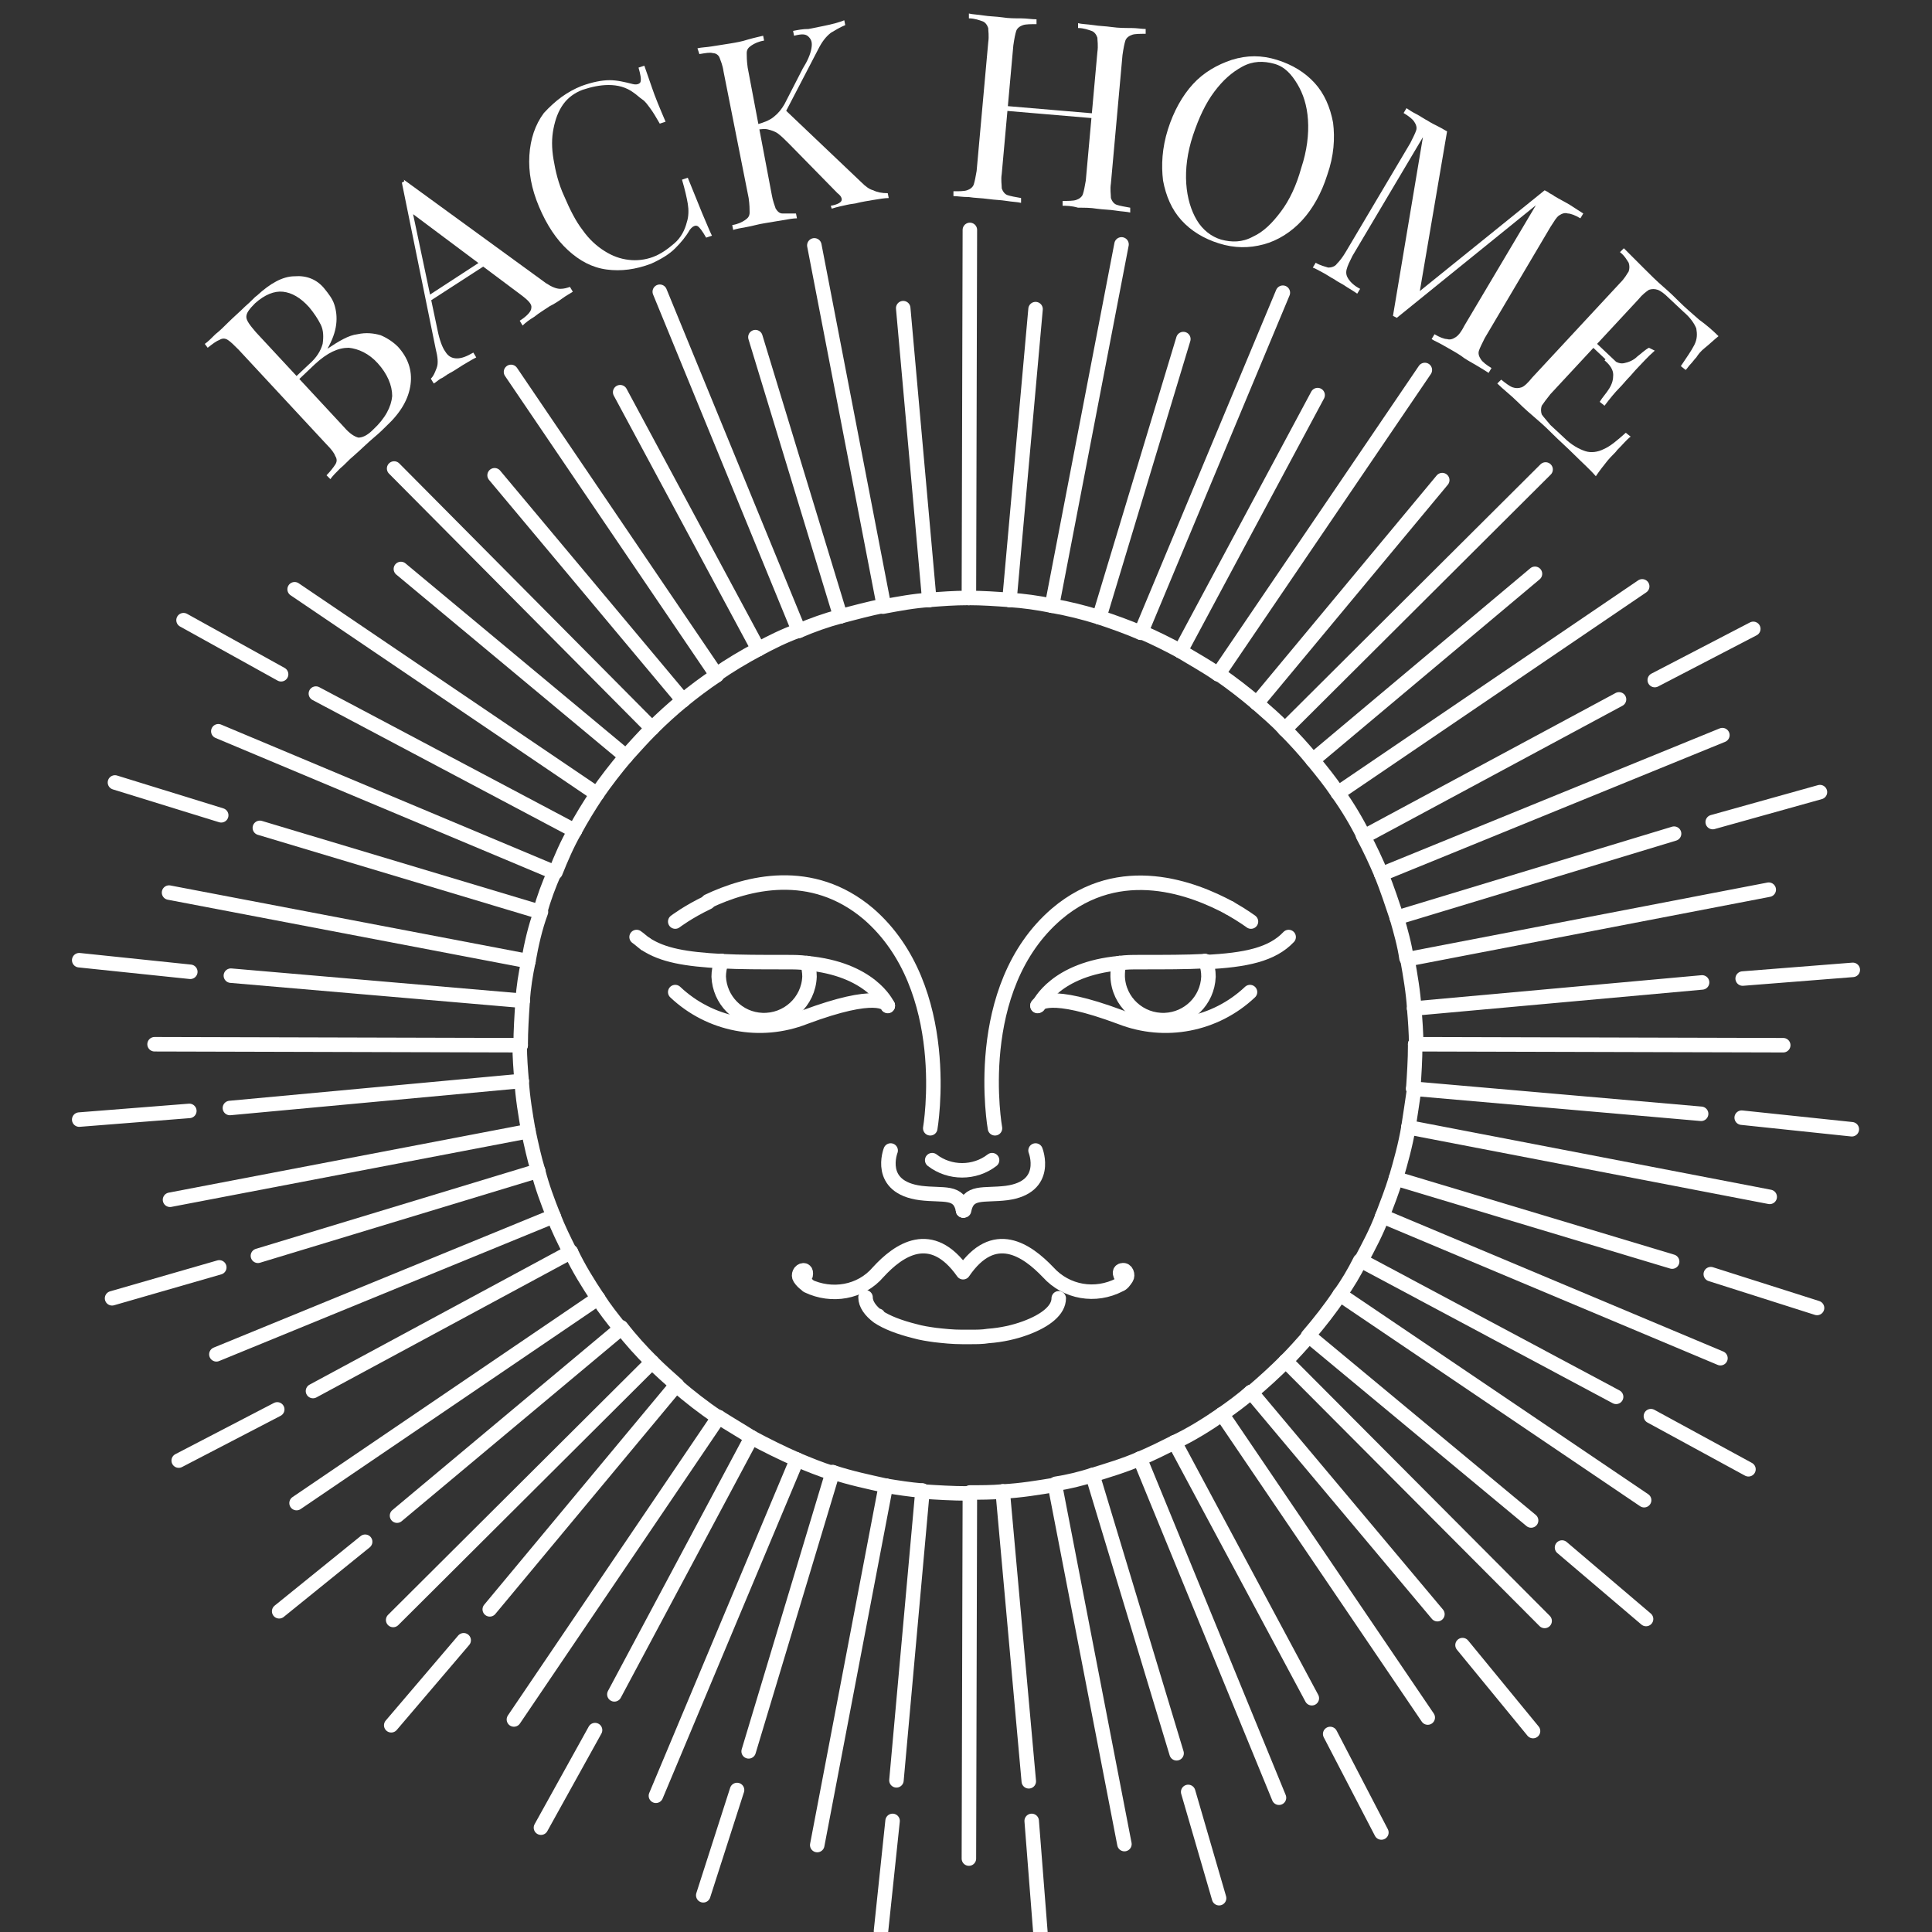 <?xml version="1.0" encoding="utf-8"?>
<!-- Generator: Adobe Illustrator 25.4.1, SVG Export Plug-In . SVG Version: 6.00 Build 0)  -->
<svg version="1.1" id="Layer_1" xmlns="http://www.w3.org/2000/svg" xmlns:xlink="http://www.w3.org/1999/xlink" x="0px" y="0px"
	 viewBox="0 0 200 200" style="enable-background:new 0 0 200 200;" xml:space="preserve">
<rect x="0" y="0" width="200" height="200" fill="#333333" stroke="none"/>
<style type="text/css">
	.st0{fill:none;stroke:#FFFFFF;stroke-width:1.5;stroke-linecap:round;stroke-linejoin:round;stroke-miterlimit:10;}
	.st1{fill:#FFFFFF;}
</style>
<g>
	<path class="st0" d="M57.3,125.9c0.5,1.3,1.1,2.5,1.7,3.7"/>
	<path class="st0" d="M53.9,108.2c0-1.5,0.1-3,0.2-4.5"/>
	<path class="st0" d="M67.5,141c-1.1-1.1-2.2-2.3-3.2-3.6"/>
	<path class="st0" d="M54,111.9c0.1,1.7,0.4,3.5,0.7,5.2"/>
	<path class="st0" d="M57.3,125.9c-0.6-1.5-1.2-3.1-1.6-4.7"/>
	<path class="st0" d="M61.9,134.4c0.7,1.1,1.5,2.1,2.3,3.1"/>
	<path class="st0" d="M54.7,99.5c-0.3,1.4-0.5,2.7-0.6,4.1"/>
	<path class="st0" d="M96.2,62.1c-1.6,0.1-3.2,0.4-4.8,0.7"/>
	<path class="st0" d="M87,63.8c-1.5,0.4-2.9,0.9-4.3,1.5"/>
	<path class="st0" d="M146.4,104.4c0.1,1.2,0.2,2.5,0.2,3.7"/>
	<path class="st0" d="M64.8,78.3c-1.1,1.3-2.1,2.6-3,3.9"/>
	<path class="st0" d="M70.7,72.5c-1.1,0.9-2.2,1.9-3.2,2.9"/>
	<path class="st0" d="M145.8,116.7c0.2-1.3,0.4-2.6,0.6-4"/>
	<path class="st0" d="M59.5,86c-0.8,1.4-1.4,2.8-2,4.3"/>
	<path class="st0" d="M87,63.8c1.5-0.4,3-0.8,4.5-1.1"/>
	<path class="st0" d="M70.7,72.5c1.1-0.9,2.3-1.8,3.5-2.6"/>
	<path class="st0" d="M96.2,62.1c1.3-0.1,2.6-0.2,4-0.2c0,0,0.1,0,0.1,0"/>
	<path class="st0" d="M78.5,67.2c1.3-0.7,2.7-1.4,4.1-1.9"/>
	<path class="st0" d="M100.3,61.9c1.4,0,2.8,0.1,4.2,0.2"/>
	<path class="st0" d="M104.5,62.1c1.5,0.1,2.9,0.3,4.4,0.6"/>
	<path class="st0" d="M55.9,94.4c0.4-1.4,0.9-2.8,1.5-4.1"/>
	<path class="st0" d="M54,111.9c-0.1-1.2-0.2-2.4-0.2-3.7c0,0,0,0,0-0.1"/>
	<path class="st0" d="M55.7,121.2c-0.4-1.3-0.7-2.7-1-4.1"/>
	<path class="st0" d="M54.7,99.5c0.3-1.7,0.7-3.5,1.3-5.1"/>
	<path class="st0" d="M64.8,78.3c0.9-1,1.8-2,2.7-2.9"/>
	<path class="st0" d="M59.5,86c0.7-1.3,1.5-2.6,2.3-3.8"/>
	<path class="st0" d="M61.9,134.4c-1-1.5-2-3.1-2.8-4.8"/>
	<path class="st0" d="M113.8,63.9c-1.6-0.5-3.2-0.9-4.9-1.2"/>
	<path class="st0" d="M130.1,72.8c-1.3-1.1-2.6-2.1-3.9-3"/>
	<path class="st0" d="M126.1,69.8c-1.3-0.9-2.6-1.6-3.9-2.4"/>
	<path class="st0" d="M126.5,146.4c1-0.7,2.1-1.5,3-2.3"/>
	<path class="st0" d="M118,151c1.2-0.5,2.4-1.1,3.6-1.7"/>
	<path class="st0" d="M118.1,65.5c-1.4-0.6-2.8-1.1-4.3-1.6"/>
	<path class="st0" d="M122.2,67.4c-1.3-0.7-2.7-1.4-4.1-2"/>
	<path class="st0" d="M86.2,152.4c1.8,0.6,3.7,1,5.5,1.4"/>
	<path class="st0" d="M74.4,146.7c1.1,0.7,2.3,1.4,3.4,2.1"/>
	<path class="st0" d="M70,143.4c1.4,1.2,2.8,2.3,4.3,3.3"/>
	<path class="st0" d="M67.5,141c0.8,0.8,1.7,1.6,2.6,2.4"/>
	<path class="st0" d="M77.8,148.8c1.5,0.8,3.1,1.6,4.7,2.3"/>
	<path class="st0" d="M130.1,72.8c1,0.9,2,1.7,2.9,2.7"/>
	<path class="st0" d="M82.5,151.1c1.2,0.5,2.4,1,3.7,1.4"/>
	<path class="st0" d="M138.5,82.1c-0.8-1.2-1.7-2.3-2.6-3.4"/>
	<path class="st0" d="M138.7,134c0.8-1.1,1.5-2.3,2.1-3.5"/>
	<path class="st0" d="M146.5,108.1c0,0,0,0.1,0,0.1c0,1.5-0.1,3-0.2,4.5"/>
	<path class="st0" d="M145.8,116.7c-0.3,1.8-0.8,3.6-1.3,5.3"/>
	<path class="st0" d="M143.1,125.9c-0.6,1.6-1.4,3.1-2.2,4.6"/>
	<path class="st0" d="M138.7,134c-1,1.5-2.1,2.9-3.3,4.3"/>
	<path class="st0" d="M143.1,125.9c0.5-1.3,1-2.6,1.4-3.9"/>
	<path class="st0" d="M133.1,140.9c0.8-0.8,1.6-1.7,2.4-2.6"/>
	<path class="st0" d="M143,90.5c-0.6-1.4-1.2-2.7-1.9-4"/>
	<path class="st0" d="M138.5,82.1c1,1.4,1.9,2.9,2.7,4.5"/>
	<path class="st0" d="M133,75.5c1,1,2,2.1,2.9,3.2"/>
	<path class="st0" d="M143,90.5c0.6,1.5,1.1,3,1.6,4.5"/>
	<path class="st0" d="M145.7,99.3c0.3,1.7,0.6,3.4,0.7,5.1"/>
	<path class="st0" d="M144.6,95c0.4,1.4,0.8,2.8,1,4.2"/>
	<path class="st0" d="M78.5,67.2c-1.5,0.8-3,1.7-4.3,2.6"/>
	<path class="st0" d="M100.4,154.6c-0.1,0-0.1,0-0.2,0c-1.6,0-3.2-0.1-4.7-0.2"/>
	<path class="st0" d="M103.8,154.4c-1.1,0.1-2.3,0.1-3.4,0.1"/>
	<path class="st0" d="M91.7,153.8c1.2,0.2,2.5,0.4,3.7,0.5"/>
	<path class="st0" d="M133.1,140.9c-1.1,1.1-2.3,2.2-3.6,3.3"/>
	<path class="st0" d="M113.1,152.7c-1.3,0.4-2.5,0.7-3.8,0.9"/>
	<path class="st0" d="M103.8,154.4c1.9-0.1,3.7-0.4,5.5-0.7"/>
	<path class="st0" d="M126.5,146.4c-1.6,1.1-3.2,2.1-4.9,2.9"/>
	<path class="st0" d="M118,151c-1.6,0.7-3.3,1.2-4.9,1.7"/>
	<path class="st0" d="M73.3,93.4c-2.1,1-3.4,2-3.4,2"/>
	<path class="st0" d="M96.3,116.8c0,0,2.5-14.5-6.4-22.2c-5.9-5-12.6-3.2-16.6-1.3"/>
	<path class="st0" d="M102.7,120.1c-1.8,1.4-4.4,1.4-6.2,0"/>
	<path class="st0" d="M83.5,99.7c6.6,0.6,8.3,4.2,8.4,4.4"/>
	<path class="st0" d="M74.7,99.5c1.9,0.1,4.1,0.1,6.7,0.1c0.8,0,1.4,0,2.1,0.1"/>
	<path class="st0" d="M91.9,104.1C91.9,104.1,91.9,104.2,91.9,104.1C91.9,104.2,91.9,104.1,91.9,104.1"/>
	<path class="st0" d="M66.8,97.7c-0.3-0.2-0.6-0.5-0.9-0.7"/>
	<path class="st0" d="M91.9,104.1c-0.1-0.2-1.1-1.6-8.6,1.2c-4.6,1.8-9.8,0.8-13.4-2.6"/>
	<path class="st0" d="M74.7,99.5c-3.7-0.2-6.1-0.6-7.9-1.8"/>
	<path class="st0" d="M74.7,99.5C74.7,99.5,74.7,99.5,74.7,99.5"/>
	<path class="st0" d="M83.5,99.7C83.5,99.7,83.5,99.7,83.5,99.7"/>
	<path class="st0" d="M74.7,99.5c-0.2,0.5-0.3,1.1-0.3,1.6c0.1,2.4,2,4.4,4.5,4.5c2.6,0.1,4.8-1.9,4.9-4.5c0-0.5-0.1-1-0.2-1.4"/>
	<path class="st0" d="M127.3,94c1.4,0.8,2.2,1.4,2.2,1.4"/>
	<path class="st0" d="M127.3,94c-3.7-2-11.3-5-17.9,0.6c-9,7.7-6.4,22.2-6.4,22.2"/>
	<path class="st0" d="M83.4,132c0.1-0.5-0.2-0.5-0.2-0.5c-0.4,0-0.6,0.5-0.4,0.8c0.2,0.3,0.4,0.5,0.7,0.7c0,0,0.1,0,0.1,0"/>
	<path class="st0" d="M83.6,133.1c2.5,1.2,5.5,0.7,7.3-1.4c2.1-2.3,5.5-4.7,8.8,0c3.2-4.7,6.6-2.3,8.8,0c1.9,2.1,4.9,2.6,7.4,1.3
		c0.3-0.1,0.5-0.4,0.7-0.7c0.2-0.3,0-0.9-0.4-0.8c0,0-0.4,0-0.2,0.5"/>
	<path class="st0" d="M99.7,125.3C99.7,125.3,99.7,125.3,99.7,125.3"/>
	<path class="st0" d="M92.2,119.1c0,0-1.5,3.8,3.1,4.4c2.4,0.3,4-0.3,4.4,1.8"/>
	<path class="st0" d="M99.7,125.3C99.7,125.3,99.7,125.3,99.7,125.3"/>
	<path class="st0" d="M107.2,119.1c0,0,1.5,3.8-3,4.4c-2.4,0.3-4-0.3-4.4,1.8"/>
	<path class="st0" d="M115.9,99.7c0.7-0.1,1.3-0.1,2.1-0.1c2.6,0,4.8,0,6.7-0.1"/>
	<path class="st0" d="M107.4,104.1C107.4,104.1,107.4,104.2,107.4,104.1C107.4,104.2,107.4,104.1,107.4,104.1"/>
	<path class="st0" d="M107.4,104.1c0.1-0.2,1.1-1.6,8.6,1.2c4.6,1.8,9.8,0.8,13.4-2.6"/>
	<path class="st0" d="M115.9,99.7c-6.6,0.6-8.3,4.2-8.4,4.4"/>
	<path class="st0" d="M133.4,97c-1.7,1.8-4.4,2.4-8.7,2.6"/>
	<path class="st0" d="M115.9,99.7c-0.2,0.5-0.2,1-0.2,1.4c0.1,2.6,2.3,4.6,4.9,4.5c2.4-0.1,4.4-2,4.5-4.5c0-0.6-0.1-1.1-0.3-1.6"/>
	<path class="st0" d="M124.7,99.5C124.7,99.5,124.7,99.5,124.7,99.5"/>
	<path class="st0" d="M115.9,99.7C115.9,99.7,115.9,99.7,115.9,99.7"/>
	<line class="st0" x1="104.5" y1="62.1" x2="107.2" y2="32"/>
	<line class="st0" x1="95.5" y1="154.3" x2="92.8" y2="184.3"/>
	<line class="st0" x1="92.4" y1="188.5" x2="91.2" y2="199.9"/>
	<line class="st0" x1="176.1" y1="115.3" x2="146.3" y2="112.7"/>
	<line class="st0" x1="180.3" y1="115.7" x2="191.7" y2="116.9"/>
	<line class="st0" x1="54.1" y1="103.6" x2="23.9" y2="101"/>
	<line class="st0" x1="19.7" y1="100.6" x2="8.2" y2="99.4"/>
	<line class="st0" x1="158.9" y1="59.4" x2="135.9" y2="78.7"/>
	<line class="st0" x1="41.1" y1="156.9" x2="64.3" y2="137.5"/>
	<line class="st0" x1="37.8" y1="159.6" x2="28.9" y2="166.8"/>
	<line class="st0" x1="148.8" y1="167.1" x2="129.5" y2="144.1"/>
	<line class="st0" x1="158.7" y1="179.2" x2="151.4" y2="170.3"/>
	<line class="st0" x1="70.7" y1="72.5" x2="51.2" y2="49.2"/>
	<line class="st0" x1="122.2" y1="67.4" x2="136.4" y2="40.9"/>
	<line class="st0" x1="77.8" y1="148.8" x2="63.6" y2="175.4"/>
	<line class="st0" x1="61.6" y1="179.1" x2="56" y2="189.2"/>
	<line class="st0" x1="167.3" y1="144.6" x2="140.9" y2="130.5"/>
	<line class="st0" x1="181" y1="152.1" x2="170.9" y2="146.6"/>
	<line class="st0" x1="59.5" y1="86" x2="32.7" y2="71.8"/>
	<line class="st0" x1="19" y1="64.2" x2="29.1" y2="69.8"/>
	<line class="st0" x1="144.6" y1="95" x2="173.3" y2="86.3"/>
	<line class="st0" x1="177.3" y1="85.1" x2="188.4" y2="82"/>
	<line class="st0" x1="26.7" y1="130" x2="55.7" y2="121.2"/>
	<line class="st0" x1="22.7" y1="131.2" x2="11.6" y2="134.4"/>
	<line class="st0" x1="113.1" y1="152.7" x2="121.8" y2="181.5"/>
	<line class="st0" x1="126.2" y1="196.5" x2="123" y2="185.5"/>
	<line class="st0" x1="87" y1="63.8" x2="78.2" y2="34.9"/>
	<line class="st0" x1="113.8" y1="63.9" x2="122.5" y2="35.1"/>
	<line class="st0" x1="86.2" y1="152.4" x2="77.5" y2="181.3"/>
	<path class="st0" d="M109.6,134.4c0,1.2-1.3,2.3-3.5,3.1c-1.1,0.4-2.4,0.7-3.8,0.8c-0.6,0.1-1.2,0.1-1.9,0.1c-0.3,0-0.5,0-0.8,0
		c-1,0-1.9-0.1-2.8-0.2c-0.7-0.1-1.4-0.2-2.1-0.4c-1.6-0.4-2.9-0.9-3.8-1.5l0-0.1l0,0.1c-0.8-0.6-1.3-1.3-1.3-2"/>
	<line class="st0" x1="76.3" y1="185.3" x2="72.8" y2="196.2"/>
	<line class="st0" x1="144.5" y1="122" x2="173.1" y2="130.6"/>
	<line class="st0" x1="177.1" y1="131.9" x2="188.1" y2="135.4"/>
	<line class="st0" x1="55.9" y1="94.4" x2="26.9" y2="85.7"/>
	<line class="st0" x1="22.9" y1="84.4" x2="11.9" y2="81"/>
	<line class="st0" x1="167.6" y1="72.4" x2="141.2" y2="86.6"/>
	<line class="st0" x1="171.3" y1="70.4" x2="181.5" y2="65.1"/>
	<line class="st0" x1="32.4" y1="144" x2="59.1" y2="129.6"/>
	<line class="st0" x1="28.7" y1="145.9" x2="18.5" y2="151.2"/>
	<line class="st0" x1="121.6" y1="149.3" x2="135.8" y2="175.8"/>
	<line class="st0" x1="143" y1="189.7" x2="137.7" y2="179.5"/>
	<line class="st0" x1="78.5" y1="67.2" x2="64.2" y2="40.6"/>
	<line class="st0" x1="130.1" y1="72.8" x2="149.3" y2="49.7"/>
	<line class="st0" x1="70" y1="143.4" x2="50.7" y2="166.6"/>
	<line class="st0" x1="48" y1="169.8" x2="40.5" y2="178.6"/>
	<line class="st0" x1="158.5" y1="157.4" x2="135.5" y2="138.3"/>
	<line class="st0" x1="170.4" y1="167.6" x2="161.7" y2="160.2"/>
	<line class="st0" x1="64.8" y1="78.3" x2="41.5" y2="58.9"/>
	<line class="st0" x1="146.4" y1="104.4" x2="176.2" y2="101.7"/>
	<line class="st0" x1="180.4" y1="101.3" x2="191.8" y2="100.4"/>
	<line class="st0" x1="54" y1="111.9" x2="23.8" y2="114.7"/>
	<line class="st0" x1="19.6" y1="115" x2="8.2" y2="115.9"/>
	<line class="st0" x1="103.8" y1="154.4" x2="106.5" y2="184.4"/>
	<line class="st0" x1="107.7" y1="200" x2="106.8" y2="188.5"/>
	<line class="st0" x1="96.2" y1="62.1" x2="93.5" y2="31.9"/>
	<line class="st0" x1="184.6" y1="108.2" x2="146.5" y2="108.1"/>
	<line class="st0" x1="16" y1="108.1" x2="53.9" y2="108.2"/>
	<line class="st0" x1="100.3" y1="61.9" x2="100.4" y2="23.8"/>
	<line class="st0" x1="100.4" y1="154.6" x2="100.3" y2="192.4"/>
	<line class="st0" x1="133.1" y1="140.9" x2="159.9" y2="167.8"/>
	<line class="st0" x1="40.8" y1="48.5" x2="67.5" y2="75.4"/>
	<line class="st0" x1="133" y1="75.5" x2="160" y2="48.6"/>
	<line class="st0" x1="40.7" y1="167.7" x2="67.5" y2="141"/>
	<line class="st0" x1="183.2" y1="123.9" x2="145.8" y2="116.7"/>
	<line class="st0" x1="17.5" y1="92.4" x2="54.7" y2="99.5"/>
	<line class="st0" x1="108.9" y1="62.7" x2="116.1" y2="25.3"/>
	<line class="st0" x1="91.7" y1="153.8" x2="84.6" y2="191"/>
	<line class="st0" x1="126.5" y1="146.4" x2="147.8" y2="177.8"/>
	<line class="st0" x1="74.2" y1="69.9" x2="52.9" y2="38.5"/>
	<line class="st0" x1="170" y1="60.7" x2="138.5" y2="82.1"/>
	<line class="st0" x1="30.7" y1="155.6" x2="61.9" y2="134.4"/>
	<line class="st0" x1="143.1" y1="125.9" x2="178.1" y2="140.6"/>
	<line class="st0" x1="22.6" y1="75.7" x2="57.4" y2="90.3"/>
	<line class="st0" x1="118.1" y1="65.5" x2="132.8" y2="30.3"/>
	<line class="st0" x1="82.5" y1="151.1" x2="67.9" y2="185.9"/>
	<line class="st0" x1="118" y1="151" x2="132.4" y2="186.1"/>
	<line class="st0" x1="82.7" y1="65.3" x2="68.3" y2="30.2"/>
	<line class="st0" x1="178.3" y1="76.1" x2="143" y2="90.5"/>
	<line class="st0" x1="22.4" y1="140.2" x2="57.3" y2="125.9"/>
	<line class="st0" x1="138.7" y1="134" x2="170.2" y2="155.3"/>
	<line class="st0" x1="30.5" y1="61" x2="61.8" y2="82.2"/>
	<line class="st0" x1="126.1" y1="69.8" x2="147.5" y2="38.3"/>
	<line class="st0" x1="74.4" y1="146.7" x2="53.2" y2="178"/>
	<line class="st0" x1="109.2" y1="153.7" x2="116.4" y2="190.9"/>
	<line class="st0" x1="91.5" y1="62.7" x2="84.3" y2="25.4"/>
	<line class="st0" x1="145.7" y1="99.3" x2="183.1" y2="92.1"/>
	<line class="st0" x1="17.6" y1="124.2" x2="54.7" y2="117.1"/>
</g>
<g>
	<path class="st1" d="M21.2,35.6c0.3-0.2,0.7-0.6,1.1-1c0.5-0.4,0.9-0.8,1.3-1.2c0.6-0.6,1.2-1.1,1.8-1.7c0.6-0.5,0.9-0.9,1.2-1.1
		c1.4-1.3,2.7-2,3.9-2c1.2-0.1,2.3,0.3,3.1,1.3c0.4,0.5,0.8,1,1,1.6c0.2,0.6,0.3,1.3,0.2,2.1c-0.1,0.8-0.4,1.6-0.9,2.5l0,0
		c1.2-0.8,2.2-1.4,3.1-1.5c0.9-0.2,1.7-0.1,2.4,0.1c0.7,0.3,1.3,0.7,1.8,1.2c1,1.1,1.5,2.4,1.3,3.9c-0.2,1.5-1,2.9-2.5,4.3
		c-0.3,0.3-0.7,0.7-1.3,1.2c-0.6,0.5-1.3,1.2-2.1,1.9c-0.5,0.4-0.9,0.9-1.4,1.3c-0.4,0.4-0.8,0.8-1,1.1l-0.4-0.4
		c0.4-0.4,0.7-0.8,0.9-1.1s0.2-0.6,0-0.9c-0.1-0.3-0.4-0.7-0.9-1.2l-9.1-9.8c-0.5-0.5-0.8-0.8-1.1-1c-0.3-0.2-0.6-0.2-0.9,0
		c-0.3,0.1-0.7,0.4-1.2,0.8L21.2,35.6z M26.4,31.4c-0.6,0.6-0.9,1-0.9,1.4c0,0.4,0.4,0.9,1,1.6l9.1,9.8c0.6,0.7,1.1,1,1.5,1.1
		c0.4,0,0.9-0.2,1.5-0.8c1.3-1.2,1.9-2.4,2-3.5c0-1.1-0.5-2.3-1.5-3.4c-0.9-1-2-1.5-3-1.6c-1.1,0-2.2,0.5-3.5,1.7l-2,1.9l-0.3-0.3
		l1.7-1.6c0.8-0.7,1.2-1.4,1.4-2.1c0.1-0.7,0.1-1.4-0.2-2c-0.3-0.6-0.7-1.2-1.2-1.8c-0.9-1-1.8-1.5-2.7-1.6
		C28.4,30.1,27.4,30.5,26.4,31.4z"/>
	<path class="st1" d="M41.8,18.6l14.7,10.7c0.6,0.4,1.1,0.6,1.5,0.6c0.4,0,0.7-0.1,1-0.2l0.3,0.5c-0.3,0.2-0.7,0.4-1.1,0.7
		c-0.4,0.3-0.9,0.6-1.3,0.8c-0.6,0.4-1.1,0.7-1.6,1.1c-0.5,0.3-0.9,0.6-1.2,0.9l-0.3-0.5c0.8-0.5,1.2-1,1.2-1.3
		c0.1-0.4-0.3-0.8-1.1-1.4l-11.5-8.6l0.2-0.5l2.7,12.8c0.2,1,0.5,1.8,0.8,2.2c0.3,0.5,0.7,0.7,1.2,0.7c0.5,0,1-0.2,1.7-0.6l0.3,0.5
		c-0.4,0.2-0.9,0.5-1.4,0.8c-0.5,0.3-0.9,0.6-1.3,0.8c-0.4,0.2-0.7,0.5-1,0.6c-0.3,0.2-0.5,0.4-0.7,0.5l-0.3-0.5
		c0.3-0.3,0.4-0.6,0.6-1.1s0.1-1.2-0.1-2l-3.5-17.2c0.1,0,0.1-0.1,0.2-0.1S41.8,18.6,41.8,18.6z M50.8,26.4l0.3,0.5l-6.8,4.4
		l-0.1-0.6L50.8,26.4z"/>
	<path class="st1" d="M60.2,8.9c1.1-0.4,2.1-0.6,2.9-0.6s1.6,0.2,2.4,0.4c0.4,0.1,0.7,0,0.8-0.2c0.1-0.3,0-0.8-0.2-1.5l0.6-0.2
		c0.2,0.6,0.5,1.4,0.8,2.3c0.3,0.9,0.8,2.1,1.4,3.5l-0.6,0.2c-0.4-0.7-0.7-1.2-1-1.6c-0.3-0.4-0.5-0.7-0.8-0.9s-0.6-0.5-0.9-0.7
		C64.8,9,63.9,8.8,63,8.8c-0.9,0-1.8,0.2-2.7,0.5c-0.8,0.3-1.5,0.8-2,1.5c-0.5,0.7-0.8,1.5-1,2.5c-0.2,1-0.2,2,0,3.2
		c0.2,1.2,0.5,2.5,1.1,3.8c0.6,1.4,1.2,2.6,1.9,3.5c0.7,1,1.5,1.7,2.3,2.2c0.8,0.5,1.6,0.8,2.5,0.9c0.8,0.1,1.7,0,2.5-0.3
		c0.8-0.3,1.5-0.8,2.2-1.4c0.7-0.6,1.1-1.4,1.3-2.2c0.2-0.6,0.2-1.3,0.1-1.9s-0.3-1.5-0.6-2.5l0.6-0.2c0.6,1.5,1.1,2.7,1.5,3.7
		c0.4,0.9,0.7,1.7,1,2.3l-0.6,0.2c-0.4-0.7-0.7-1.1-0.9-1.2c-0.2-0.1-0.5,0-0.8,0.4c-0.4,0.7-0.9,1.3-1.5,1.9
		c-0.6,0.6-1.4,1.1-2.5,1.6c-1.6,0.6-3.1,0.8-4.6,0.6c-1.5-0.2-2.8-0.9-4-2c-1.2-1.1-2.2-2.6-3-4.5c-0.8-1.9-1.1-3.6-1-5.3
		c0.1-1.7,0.6-3.2,1.5-4.4C57.5,10.4,58.7,9.5,60.2,8.9z"/>
	<path class="st1" d="M79,3.7l0.1,0.5c-0.6,0.1-1,0.3-1.3,0.5c-0.3,0.2-0.5,0.4-0.5,0.8c0,0.3,0,0.8,0.1,1.5l2.5,13.2
		c0.1,0.6,0.3,1.1,0.4,1.4c0.2,0.3,0.4,0.5,0.7,0.5c0.3,0,0.8,0,1.4,0l0.1,0.5c-0.4,0-0.9,0.1-1.5,0.2c-0.6,0.1-1.2,0.2-1.8,0.3
		c-0.7,0.1-1.3,0.3-1.9,0.4c-0.6,0.1-1.1,0.2-1.4,0.3l-0.1-0.5c0.6-0.1,1-0.3,1.3-0.5s0.5-0.4,0.5-0.8c0-0.3,0-0.8-0.1-1.5L74.9,7.4
		c-0.1-0.7-0.3-1.1-0.4-1.4s-0.4-0.5-0.7-0.5c-0.3-0.1-0.8,0-1.4,0.1L72.2,5c0.4-0.1,0.9-0.1,1.5-0.2c0.6-0.1,1.3-0.2,1.9-0.3
		c0.6-0.1,1.2-0.2,1.8-0.4C78.1,3.9,78.6,3.8,79,3.7z M87.4,2.1l0.1,0.5c-0.5,0.2-1,0.5-1.5,0.8c-0.5,0.4-0.9,0.9-1.3,1.7l-3.9,7.5
		l0.3-1.4l8.1,7.7c0.4,0.4,0.8,0.7,1.2,0.8c0.4,0.2,0.9,0.3,1.5,0.3l0.1,0.5c-0.4,0-1,0.1-1.6,0.2c-0.6,0.1-1.2,0.2-1.6,0.3
		c-0.3,0.1-0.7,0.1-1.1,0.2c-0.4,0.1-1,0.2-1.6,0.4L86,21.3c0.6-0.1,1-0.3,1.1-0.5c0.1-0.2,0-0.5-0.4-0.8l-5-5.1
		c-0.5-0.5-0.8-0.8-1.2-1.1c-0.3-0.2-0.6-0.3-1-0.4s-0.7,0-1.1,0l-0.1-0.5c0.7-0.2,1.3-0.4,1.8-0.8c0.5-0.4,0.8-0.8,1.1-1.3l1.9-3.7
		C83.6,6.3,83.9,5.6,84,5c0.1-0.6,0-0.9-0.3-1.2S83,3.5,82.2,3.7l-0.1-0.5c0.5-0.1,1-0.2,1.6-0.2c0.5-0.1,1-0.2,1.5-0.3
		C86.2,2.5,86.9,2.3,87.4,2.1z"/>
	<path class="st1" d="M98.7,20.3l0-0.5c0.6,0,1.1,0,1.4-0.1c0.3-0.1,0.6-0.3,0.7-0.6s0.2-0.8,0.3-1.4l1.2-13.3c0.1-0.7,0-1.2,0-1.5
		c-0.1-0.3-0.3-0.6-0.6-0.7c-0.3-0.1-0.8-0.3-1.4-0.3l0-0.5c0.4,0.1,0.9,0.1,1.5,0.2c0.6,0.1,1.3,0.1,2,0.2c0.6,0.1,1.3,0.1,1.9,0.1
		c0.6,0,1.1,0.1,1.6,0.1l0,0.5c-0.6,0-1.1,0-1.4,0.1c-0.3,0.1-0.6,0.3-0.7,0.6c-0.1,0.3-0.2,0.8-0.3,1.5l-1.2,13.3
		c-0.1,0.6,0,1.1,0,1.5c0.1,0.3,0.3,0.6,0.6,0.7s0.8,0.2,1.4,0.3l0,0.5c-0.4-0.1-0.9-0.1-1.5-0.2c-0.6-0.1-1.2-0.1-1.9-0.2
		c-0.7-0.1-1.4-0.1-2-0.2C99.6,20.4,99.1,20.3,98.7,20.3z M103.3,11.4l0-0.5l10.6,0.9l0,0.5L103.3,11.4z M110,21.3l0-0.5
		c0.6,0,1.1,0,1.4-0.1c0.3-0.1,0.6-0.3,0.7-0.6c0.1-0.3,0.2-0.8,0.3-1.4l1.2-13.3c0.1-0.7,0-1.2,0-1.5c-0.1-0.3-0.3-0.6-0.6-0.7
		c-0.3-0.1-0.8-0.3-1.4-0.3l0-0.5c0.4,0.1,0.9,0.1,1.6,0.2c0.6,0.1,1.2,0.1,1.9,0.2c0.7,0.1,1.4,0.1,2,0.1c0.6,0,1.1,0.1,1.5,0.1
		l0,0.5c-0.6,0-1.1,0-1.4,0.1s-0.6,0.3-0.7,0.6c-0.1,0.3-0.2,0.8-0.3,1.5l-1.2,13.3c-0.1,0.6,0,1.1,0,1.5c0.1,0.3,0.3,0.6,0.6,0.7
		c0.3,0.1,0.8,0.2,1.4,0.3l0,0.5c-0.4-0.1-0.9-0.1-1.5-0.2c-0.6-0.1-1.3-0.1-2-0.2c-0.6-0.1-1.2-0.1-1.9-0.1
		C110.9,21.3,110.4,21.3,110,21.3z"/>
	<path class="st1" d="M132.2,6.2c1.6,0.5,2.9,1.3,3.9,2.4c1,1.1,1.6,2.5,1.9,4.1c0.2,1.6,0.1,3.4-0.6,5.4c-0.6,1.9-1.5,3.5-2.6,4.7
		c-1.1,1.2-2.5,2.1-4,2.5c-1.5,0.4-3,0.4-4.6-0.1c-1.6-0.5-2.9-1.3-3.9-2.4c-1-1.1-1.6-2.5-1.9-4.1c-0.2-1.6-0.1-3.4,0.5-5.3
		c0.6-1.9,1.5-3.5,2.6-4.7s2.5-2,4-2.5C129.1,5.7,130.6,5.7,132.2,6.2z M131.9,6.6c-1.1-0.3-2.2-0.3-3.3,0.3s-2,1.4-2.9,2.6
		c-0.9,1.2-1.6,2.7-2.2,4.5c-0.6,1.8-0.8,3.5-0.7,5c0.1,1.5,0.5,2.8,1.1,3.8c0.6,1,1.5,1.7,2.5,2c1.1,0.3,2.2,0.3,3.3-0.3
		c1.1-0.5,2-1.4,2.9-2.6c0.9-1.2,1.6-2.7,2.1-4.5c0.6-1.8,0.8-3.5,0.7-5c-0.1-1.5-0.5-2.7-1.1-3.7S133,6.9,131.9,6.6z"/>
	<path class="st1" d="M163.9,22.1l-0.3,0.5c-0.5-0.3-1-0.5-1.3-0.5c-0.3-0.1-0.6,0-0.9,0.2c-0.3,0.2-0.5,0.6-0.9,1.2l-6.8,11.5
		c-0.3,0.6-0.5,1-0.6,1.3s0,0.6,0.2,0.9c0.2,0.3,0.6,0.6,1.1,0.9l-0.3,0.5c-0.3-0.2-0.8-0.5-1.3-0.8c-0.5-0.3-1.1-0.6-1.6-1
		c-0.6-0.4-1.2-0.7-1.7-1c-0.5-0.3-1-0.5-1.3-0.7l0.3-0.5c0.5,0.3,1,0.5,1.3,0.5c0.3,0.1,0.6,0,0.9-0.2c0.3-0.2,0.6-0.6,0.9-1.2
		l7.6-12.8l0.1,0.1l-14.7,11.9l-0.4-0.2l3.1-18.5l-7.3,12.3c-0.3,0.6-0.5,1-0.6,1.4s0,0.7,0.2,1c0.2,0.3,0.6,0.7,1.2,1l-0.3,0.5
		c-0.3-0.2-0.6-0.4-1.1-0.7c-0.4-0.3-0.9-0.5-1.3-0.8c-0.4-0.2-0.8-0.5-1.2-0.7c-0.4-0.2-0.7-0.4-1-0.5l0.3-0.5
		c0.5,0.3,1,0.4,1.3,0.5c0.3,0,0.7-0.1,0.9-0.4c0.3-0.3,0.6-0.7,0.9-1.2l6.7-11.3c0.3-0.6,0.5-1,0.6-1.3s0-0.6-0.2-0.9
		c-0.2-0.3-0.6-0.6-1.1-0.9l0.3-0.5c0.3,0.2,0.6,0.4,1,0.6c0.4,0.2,0.8,0.5,1.2,0.7c0.3,0.2,0.7,0.4,1.1,0.6
		c0.4,0.2,0.7,0.4,0.9,0.5l-2.9,17l-0.5,0l13.5-10.9c0.2,0.1,0.4,0.2,0.5,0.3c0.2,0.1,0.4,0.2,0.5,0.3c0.5,0.3,1.1,0.6,1.6,0.9
		C163.1,21.6,163.6,21.9,163.9,22.1z"/>
	<path class="st1" d="M177.9,34.8c-0.5,0.4-0.9,0.8-1.4,1.2s-0.7,0.7-0.9,1c-0.2,0.2-0.4,0.5-0.6,0.7c-0.2,0.2-0.3,0.4-0.5,0.6
		l-0.5-0.4c0.6-0.9,1.1-1.6,1.4-2.2c0.3-0.6,0.3-1.1,0.2-1.7c-0.2-0.5-0.6-1.1-1.3-1.7l-1.6-1.5c-0.4-0.4-0.8-0.7-1.1-0.8
		c-0.3-0.1-0.6-0.1-0.9,0c-0.3,0.2-0.7,0.5-1.1,1l-9.1,9.8c-0.4,0.5-0.7,0.9-0.9,1.2c-0.1,0.3-0.1,0.6,0,0.9
		c0.2,0.3,0.5,0.6,0.9,1.1l1.4,1.3c0.8,0.8,1.6,1.2,2.2,1.4c0.6,0.2,1.3,0.1,1.9-0.2c0.7-0.3,1.4-0.9,2.3-1.7l0.5,0.4
		c-0.4,0.3-0.8,0.8-1.4,1.4c-0.2,0.3-0.6,0.6-1,1.1c-0.4,0.5-0.8,1-1.2,1.6c-0.6-0.7-1.4-1.4-2.2-2.2c-0.8-0.8-1.6-1.5-2.2-2.1
		c-0.4-0.4-0.9-0.9-1.6-1.5c-0.7-0.6-1.4-1.2-2.1-1.9c-0.7-0.7-1.5-1.3-2.1-1.9l0.4-0.4c0.5,0.4,0.9,0.7,1.2,0.8
		c0.3,0.1,0.6,0.1,0.9,0s0.7-0.5,1.1-1l9.1-9.8c0.5-0.5,0.7-0.9,0.9-1.2c0.1-0.3,0.1-0.6,0-0.9c-0.2-0.3-0.4-0.7-0.9-1.1l0.4-0.4
		c0.6,0.6,1.3,1.3,2,2c0.7,0.7,1.4,1.4,2.1,2c0.7,0.6,1.2,1.1,1.6,1.5c0.6,0.6,1.3,1.2,2.1,1.9C176.6,33.6,177.3,34.2,177.9,34.8z
		 M168.3,38.4l-0.4,0.4l-3.6-3.4l0.4-0.4L168.3,38.4z M171.3,36.3c-0.8,0.7-1.3,1.3-1.7,1.7c-0.4,0.4-0.7,0.8-1,1.1
		c-0.3,0.3-0.6,0.7-1,1.1c-0.4,0.4-0.9,1-1.5,1.8l-0.5-0.4c0.3-0.5,0.7-0.9,1-1.4c0.3-0.5,0.4-0.9,0.4-1.4c0-0.5-0.3-1-0.9-1.5
		l0.4-0.4c0.6,0.5,1.1,0.8,1.6,0.7c0.5-0.1,1-0.3,1.4-0.7c0.4-0.3,0.8-0.7,1.2-0.9L171.3,36.3z"/>
</g>
</svg>
